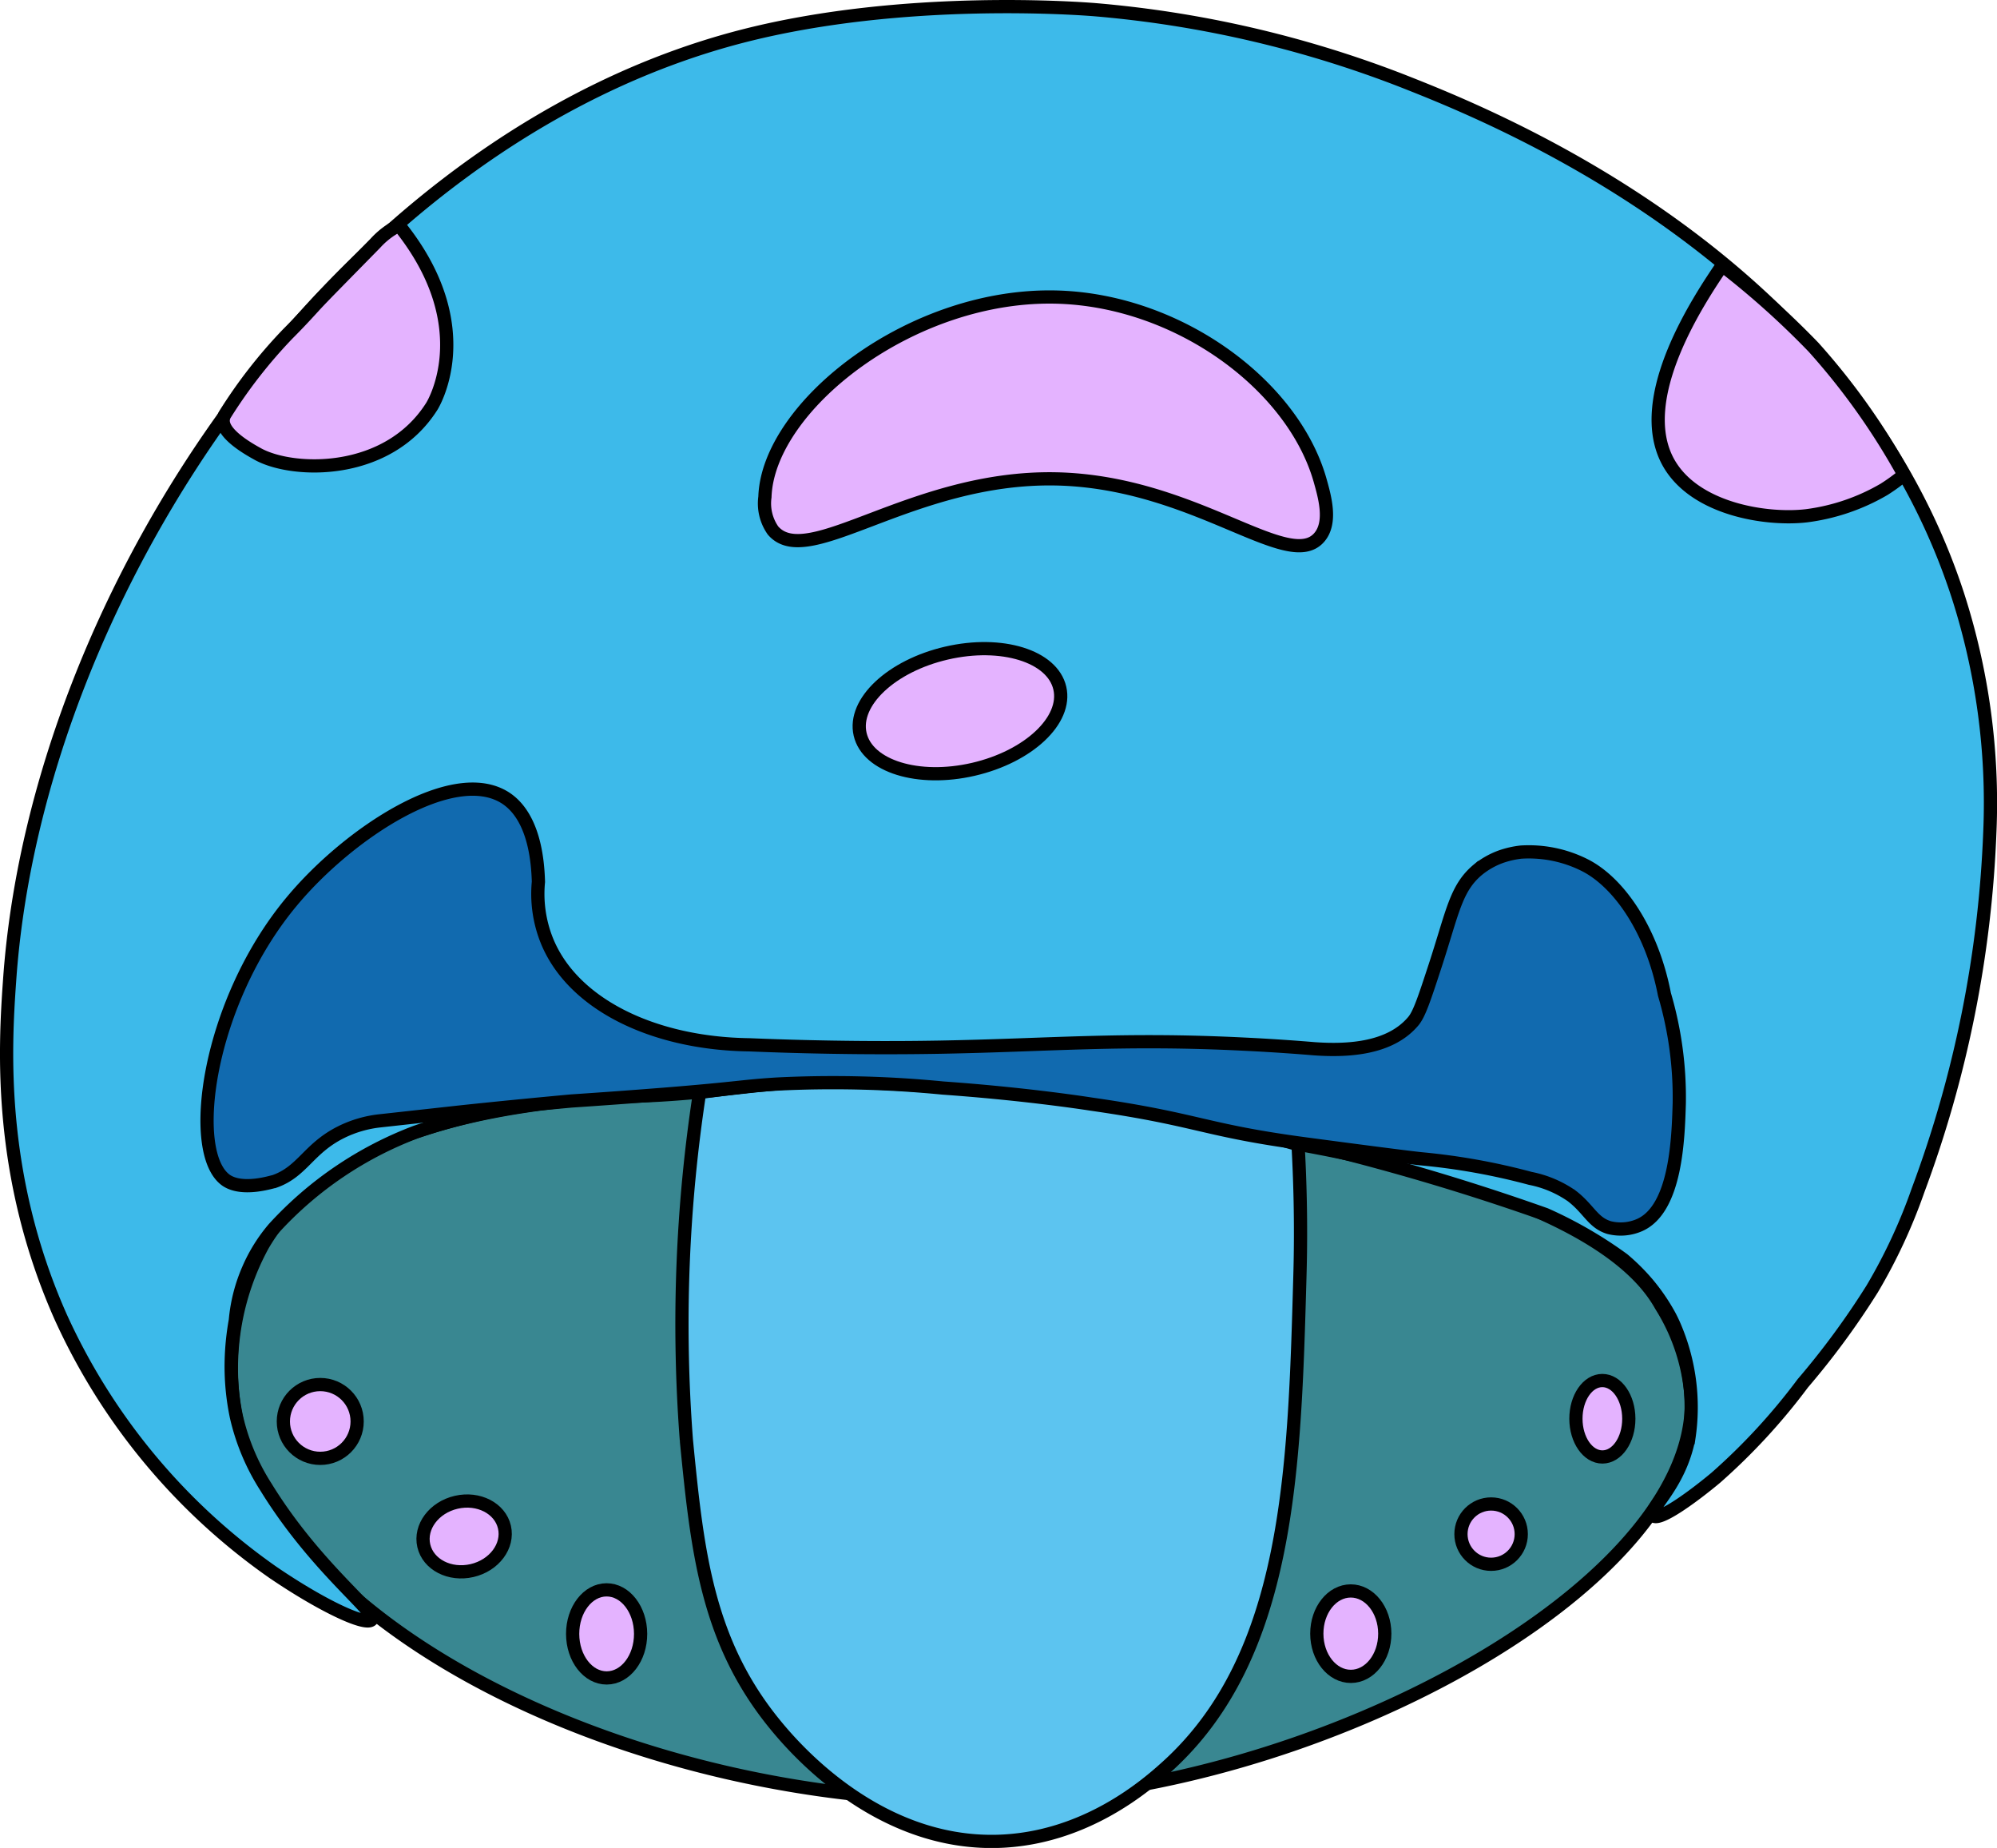 <svg id="Jellyfish1" xmlns="http://www.w3.org/2000/svg" width="151.03" height="139.73" viewBox="0 0 151.03 139.73"><defs><style>.cls-1{fill:#398791;}.cls-1,.cls-2,.cls-3,.cls-4,.cls-5{stroke:#000;stroke-miterlimit:10;}.cls-2{fill:#5cc4f0;}.cls-3{fill:#3dbaea;}.cls-4{fill:#116aaf;}.cls-5{fill:#e4b3ff;}</style></defs><path class="cls-1" d="M127.92,106.06c0,13.06-24.35,27.1-46.53,29.63-28,3.21-60.33-11-63.62-29a19.45,19.45,0,0,1,2.09-12.51c6-10.34,22.33-11.11,31.82-11.55,2.64-.13,9.07.39,21.81,1.43C93.32,85.67,96.68,86.23,99,86.67c21.37,4,25.46,10,26.64,12.09A15,15,0,0,1,127.92,106.06Z"/><path class="cls-2" d="M88.26,133.58c-1.49,1.35-6.16,5.46-12.8,5.65-9.31.26-15.65-7.36-16.93-8.94-5.07-6.26-5.8-13-6.62-21.39a115.61,115.61,0,0,1,1-26.3l2.8-.36c10.65-1.39,22.62.11,22.62.11a136.34,136.34,0,0,1,19.84,4.2c.13,2.35.26,5.79.14,9.94C97.9,111.21,97.51,125.21,88.26,133.58Z"/><path class="cls-3" d="M145.06,90a41.41,41.41,0,0,1-3.47,7.46,60,60,0,0,1-5.25,7.14,46.61,46.61,0,0,1-6.57,7.13c-1.65,1.38-4.28,3.32-4.74,2.88s2-2.22,2.7-5.9a15.55,15.55,0,0,0-1.14-8.55c-.12-.27-.23-.49-.31-.64a14.7,14.7,0,0,0-1.66-2.44,15.48,15.48,0,0,0-1.87-1.86c-.73-.53-1.53-1.07-2.42-1.6a32,32,0,0,0-3.45-1.79,176.16,176.16,0,0,0-55.47-10.1c-1,.07-2.52.2-4.36.38l-3.67.41a70.37,70.37,0,0,1-7.19.4c-1.57.09-3.73.27-6.27.67a45.58,45.58,0,0,0-8.45,2,27.89,27.89,0,0,0-10.76,7.29,12.22,12.22,0,0,0-1.91,3.06,12.39,12.39,0,0,0-1,3.89,19.85,19.85,0,0,0-.31,3,18.45,18.45,0,0,0,.39,4.3,16.76,16.76,0,0,0,2.24,5.32c3.72,6.05,8.37,9.44,8,10s-3.72-1-7.48-3.56A47.53,47.53,0,0,1,4.6,99.6C-.18,88.87.37,79.19.72,74.23c2-29.49,25-63.7,55.49-71.51C68.4-.4,81.89.66,82.78.73A83.72,83.72,0,0,1,106,6.09c6.71,2.64,33.66,13.22,42.05,38.87a51.13,51.13,0,0,1,2.44,17.91A87,87,0,0,1,145.06,90Z"/><path class="cls-4" d="M124,92.63a3.56,3.56,0,0,1-2.31.19c-1.24-.38-1.52-1.4-2.83-2.4a8.28,8.28,0,0,0-3.13-1.32,49.25,49.25,0,0,0-8.24-1.48s-1.08-.1-8.79-1.13-8-1.83-16.14-3c-1.1-.17-5.46-.81-11.25-1.22a85.37,85.37,0,0,0-12.56-.3c-2.6.16-2.82.31-8.54.77q-3.54.28-7,.51c-2.83.26-5.7.54-8.59.85l-5.89.65a8.72,8.72,0,0,0-2.92.85c-2.5,1.24-2.93,3-5.08,3.74-.1,0-2.32.75-3.59-.07-3-2-1.49-13.45,4.95-21.14C26.37,63,34.3,57.77,38.25,60.35c.83.55,2.35,2,2.47,6.33A9.49,9.49,0,0,0,41.31,71c1.88,4.86,8,7.9,15.34,8,6.09.25,11.05.24,14.43.18,8.37-.15,13.75-.69,23-.23,2.28.11,4.13.25,5.33.35,2.55.18,5.73,0,7.48-2.09.46-.55.85-1.75,1.64-4.16,1.34-4.1,1.56-5.88,3.23-7.28a6,6,0,0,1,1.77-1,7,7,0,0,1,1.5-.34,9.4,9.4,0,0,1,4.85,1c2.56,1.31,5.06,4.9,6,9.76A27.54,27.54,0,0,1,127,83.45C126.92,86,126.78,91.4,124,92.63Z"/><path class="cls-5" d="M99.82,36.26c-2.06-7.13-10.59-13.46-19.7-13.79C69,22.07,58.07,30.72,57.85,37.58a3.56,3.56,0,0,0,.61,2.53c2.63,3.08,10.47-4.11,21.39-3.9,10.48.21,17.55,7.11,19.91,4.44C100.76,39.52,100.18,37.53,99.82,36.26Z"/><ellipse class="cls-5" cx="72.6" cy="53.77" rx="7.75" ry="4.51" transform="translate(-10.24 17.73) rotate(-13.01)"/><path class="cls-5" d="M21.77,25.24A37.46,37.46,0,0,0,17,31.36a.92.92,0,0,0-.11.32c-.18,1.15,2.12,2.38,2.66,2.68,2.67,1.43,9.78,1.63,13.11-3.64,0,0,3.71-5.85-2.34-13.5a.62.62,0,0,0-.2-.16,6.68,6.68,0,0,0-.58.34,6.16,6.16,0,0,0-1.16,1C25.83,21,24.55,22.29,23.89,23,23.61,23.3,22.84,24.17,21.77,25.24Z"/><path class="cls-5" d="M137.16,26.26A51.74,51.74,0,0,1,144,35.9,14,14,0,0,1,142.49,37a15.53,15.53,0,0,1-5.88,2c-3,.35-8.48-.48-10.45-4.07-2.65-4.86,2.4-12.37,4.09-14.86v0A63.66,63.66,0,0,1,137.16,26.26Z"/><circle class="cls-5" cx="24.22" cy="107.48" r="2.79"/><ellipse class="cls-5" cx="35.11" cy="116.17" rx="3.13" ry="2.65" transform="translate(-25.26 10.89) rotate(-13.01)"/><ellipse class="cls-5" cx="45.89" cy="123.54" rx="2.57" ry="3.33" transform="translate(-0.27 0.1) rotate(-0.12)"/><ellipse class="cls-5" cx="102.17" cy="123.52" rx="2.57" ry="3.23" transform="translate(-0.27 0.22) rotate(-0.12)"/><circle class="cls-5" cx="112.77" cy="116" r="2.28"/><ellipse class="cls-5" cx="121.19" cy="107.27" rx="2" ry="2.89" transform="translate(-0.23 0.26) rotate(-0.12)"/></svg>
